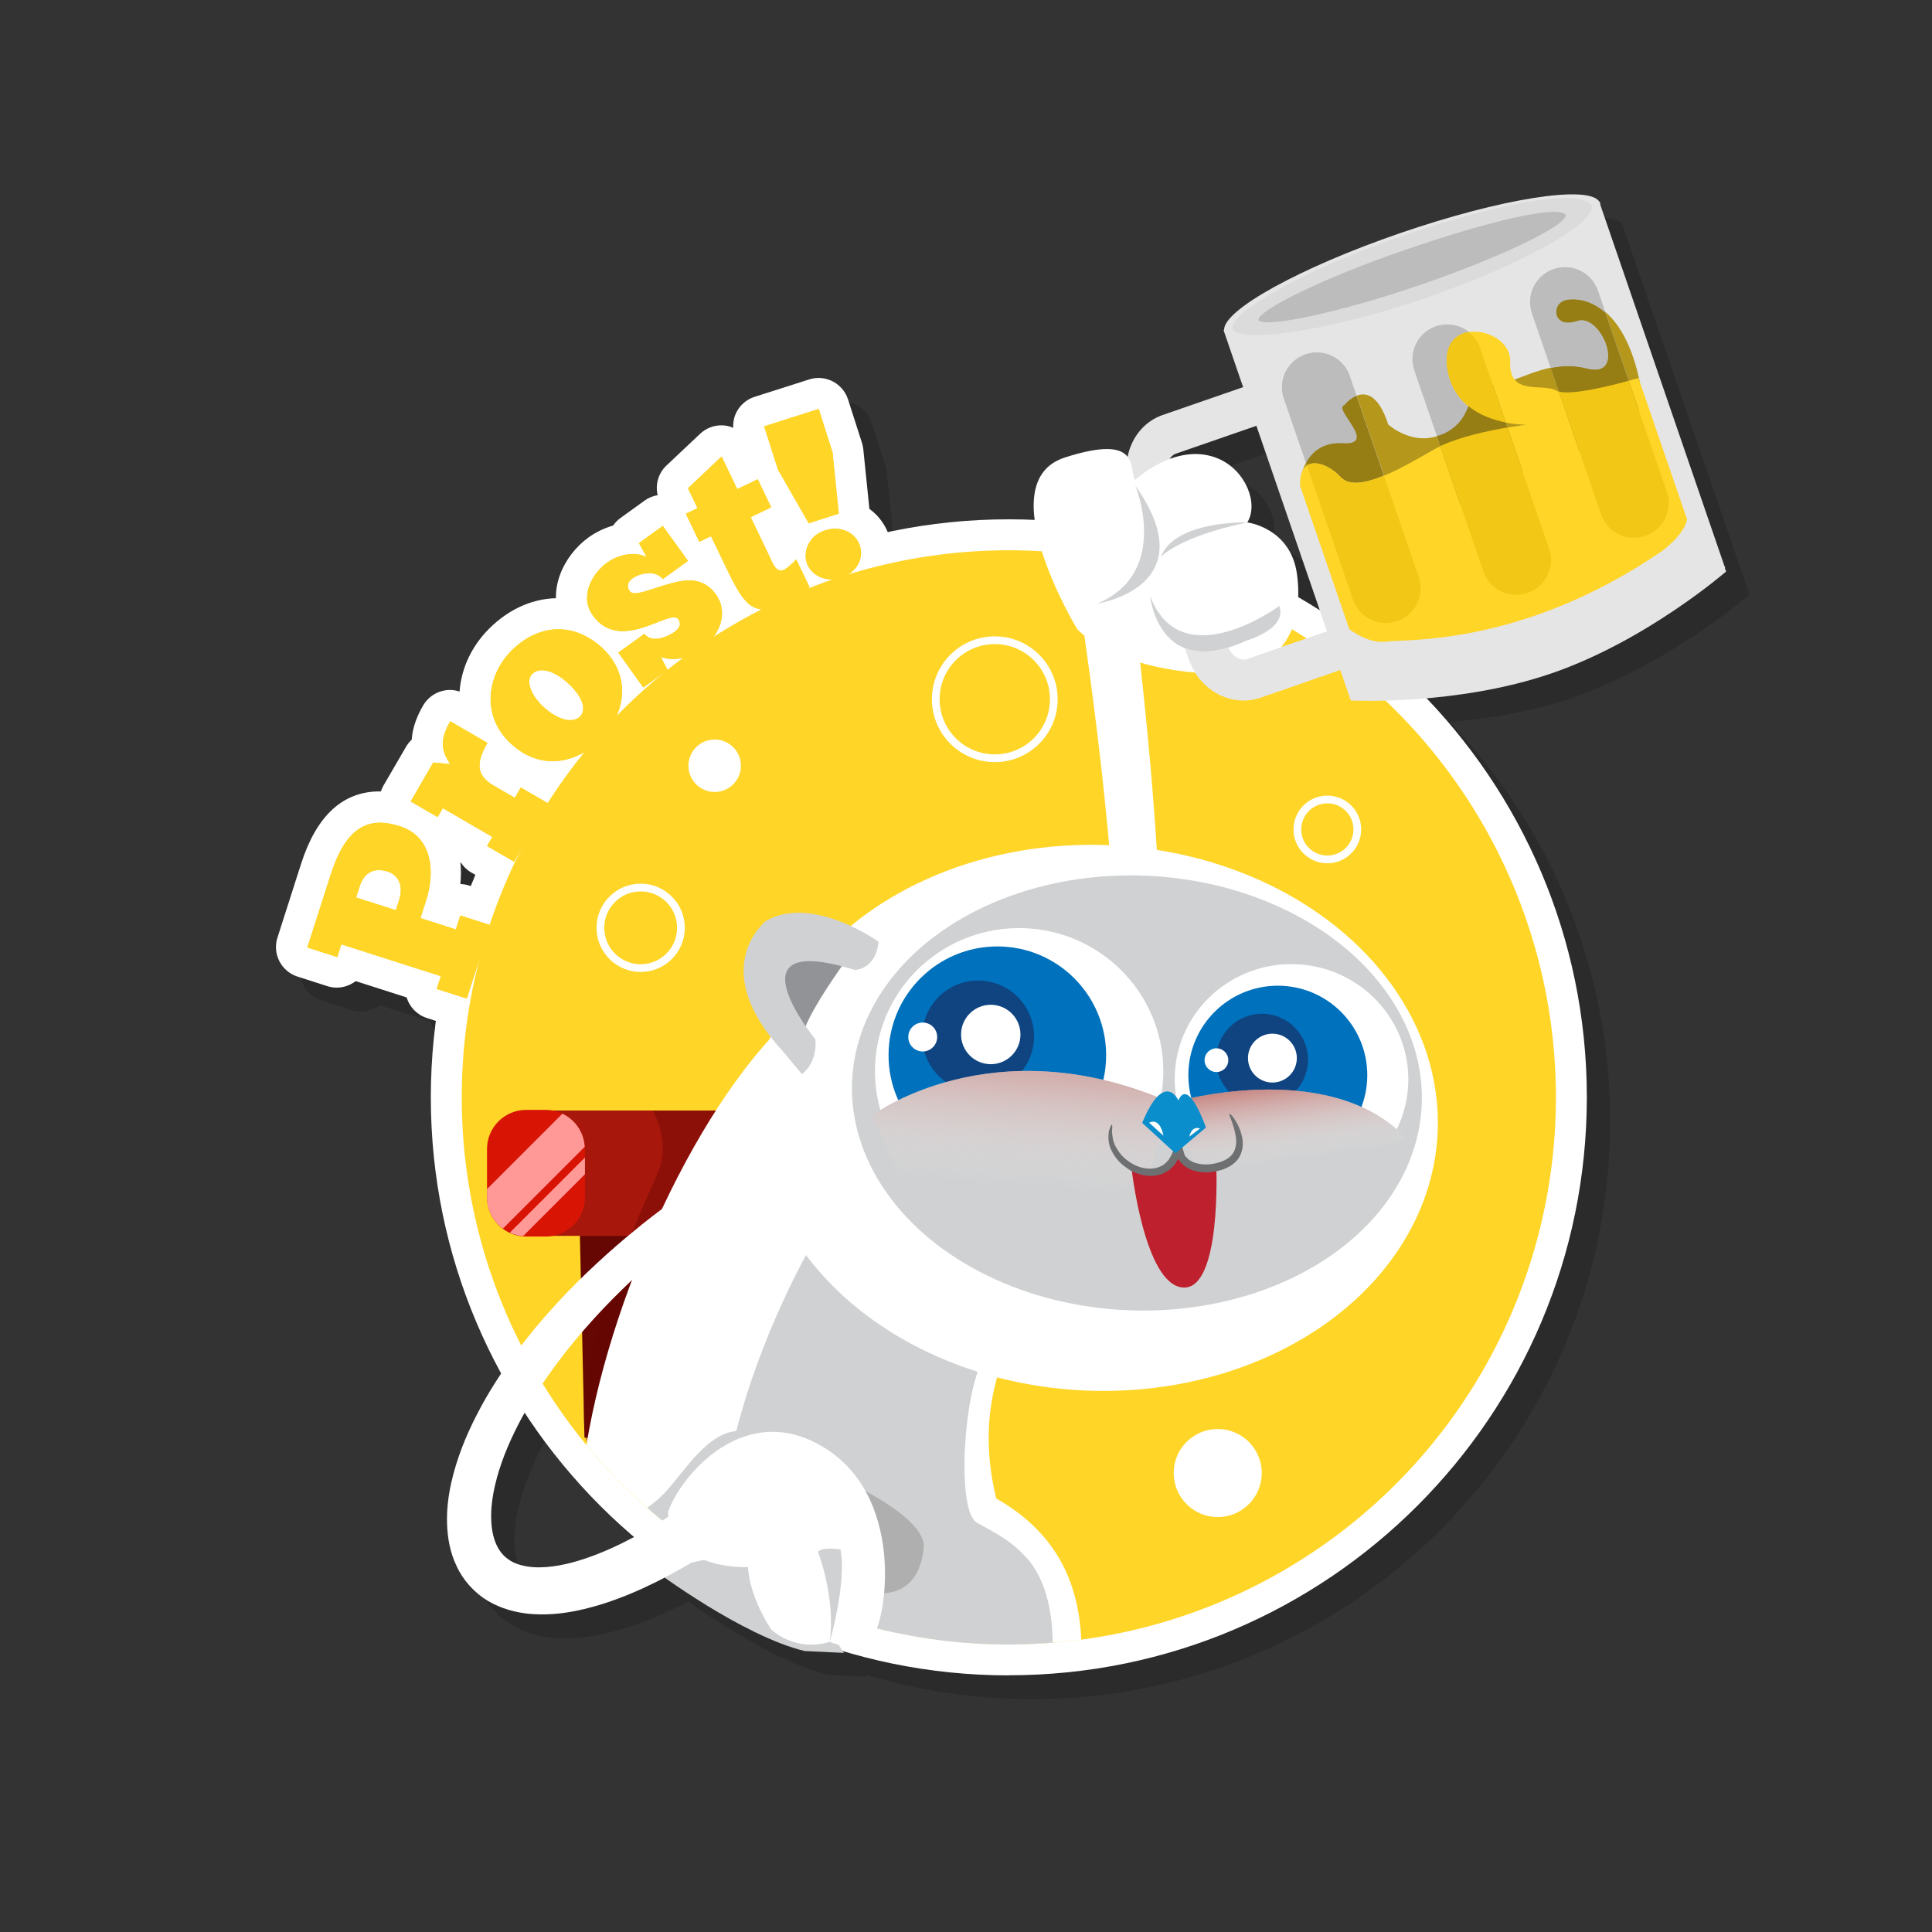 <svg xmlns="http://www.w3.org/2000/svg" width="250" height="250" viewBox="0 0 250 250"><rect x="0" y="0" width="250" height="250" fill="#333333" stroke="none"/><path fill="#020202" d="M203.788 90.125c12.313-4.23 22.593-13.18 22.593-13.18l-.13-.383c0-.08.01-.164-.01-.24-.02-.07-.09-.13-.13-.195l-16.03-46.632c0-.08.01-.166-.01-.24-.02-.073-.09-.13-.13-.2v-.018c-1.49-2.113-12.71-.343-25.69 4.118-12.99 4.463-22.93 9.962-22.81 12.546l-.06.03 2.53 7.37-10.44 3.62c-2.4.84-4.04 2.95-4.52 5.42-.82-1.11-2.81-1.66-8.15.06-3.62 1.17-4.38 4.43-3.89 8.11-1.1-.05-2.21-.08-3.32-.08-5.38 0-10.62.59-15.68 1.67-.51-1.22-1.32-2.27-2.36-3.03l-.79-7.72c-.03-.27-.09-.54-.17-.81l-1.79-5.61c-.55-1.7-2.12-2.78-3.81-2.78-.41 0-.82.06-1.22.19l-7.06 2.25c-1.01.33-1.85 1.04-2.34 1.98-.33.64-.46 1.35-.43 2.05-.25-.1-.52-.19-.79-.25-.24-.04-.49-.06-.73-.06-1.01 0-2 .39-2.75 1.09l-4.35 4.12c-1.06 1-1.46 2.47-1.14 3.84-.6.1-1.18.34-1.69.7l-3.09 2.23c-.39.29-.72.63-.97 1.01-1.13.32-2.21.84-3.19 1.54-1.64 1.18-2.97 2.93-3.67 4.79-.37 1.02-.55 2.05-.54 3.07-3.34.09-6.57 1.65-9.16 4.5-2.01 2.27-3.1 4.93-3.3 7.6-.4-.13-.82-.21-1.24-.21-.34 0-.69.04-1.02.13-1.02.27-1.9.94-2.43 1.86-.96 1.67-1.39 3.13-1.48 4.44-.28.26-.52.57-.72.91l-2.92 5.04c-.14.24-.25.5-.34.76-.06 0-.11-.01-.17-.01-4.74 0-8.16 3.15-10.15 9.37l-3.1 9.55c-.67 2.11.49 4.36 2.59 5.03l3.87 1.24c.41.13.82.2 1.22.2.9 0 1.76-.31 2.45-.84l6.59 2.11c.37 1.22 1.31 2.24 2.61 2.66l1.12.36c-.43 3.23-.67 6.52-.67 9.87 0 12.95 3.31 25.14 9.13 35.78-1.09 1.64-2.14 3.35-3.08 5.17-1.45 2.78-2.68 5.8-3.41 9.08-.35 1.64-.57 3.36-.51 5.16.06 1.79.36 3.68 1.24 5.49.83 1.82 2.3 3.45 4.03 4.49 1.73 1.04 3.6 1.51 5.34 1.68 3.48.31 6.52-.38 9.23-1.19 2.71-.83 5.1-1.89 7.24-2.95.36-.18.7-.36 1.05-.54 3.18 2.25 11.64 7.92 18.1 9.49l5.09.24-.17-.26c6.82 2.05 14.03 3.16 21.51 3.16 41.24 0 74.79-33.55 74.79-74.8 0-20.01-7.92-38.2-20.77-51.64 4.75-.4 10.62-1.3 16.22-3.22zM62.654 114.6c.342.54.796 1.01 1.36 1.337l.498.288c-.204.487-.39.983-.583 1.475l-.15-.047c-.38-.12-.76-.182-1.14-.19.1-.99.1-1.95 0-2.864zm22.333 87.32c-1.883 1.003-3.966 1.984-6.19 2.73-2.207.754-4.614 1.28-6.784 1.142-1.075-.075-2.054-.327-2.84-.757-.766-.45-1.383-1.052-1.82-1.925-.914-1.73-.99-4.386-.493-6.982.503-2.624 1.476-5.278 2.702-7.786.415-.867.87-1.71 1.34-2.545 3.934 6.018 8.707 11.433 14.156 16.085l-.07.04zm85.985-121.63c.036-1.013-.026-2.023-.156-2.987-.81-6.014-6.423-6.704-6.423-6.704 1.48-2.41-.168-6.7-3.69-8.23-2.237-.97-4.468-.67-6.325.02.19-.32.457-.57.792-.69l10.427-3.61 8.222 23.93c-.94-.6-1.89-1.18-2.85-1.74z" opacity=".15"/><path fill="#FFF" d="M130.542 216.793c-41.242 0-74.794-33.553-74.794-74.794 0-41.25 33.552-74.8 74.794-74.8 41.24 0 74.793 33.55 74.793 74.79s-33.552 74.79-74.793 74.79z"/><circle fill="#FFF" cx="130.542" cy="141.999" r="70.793"/><path fill="#FFF" d="M115.083 69.42c-.47-1.468-1.387-2.7-2.584-3.575l-.79-7.726c-.03-.28-.09-.55-.17-.81l-1.8-5.61c-.55-1.7-2.12-2.79-3.81-2.79-.41 0-.82.06-1.22.19l-7.06 2.25c-1.01.32-1.86 1.03-2.34 1.97-.33.63-.46 1.34-.43 2.04-.26-.11-.52-.2-.8-.25-.24-.05-.49-.07-.73-.07-1.01 0-2 .38-2.75 1.09l-4.36 4.11c-1.06 1-1.46 2.47-1.14 3.84-.61.1-1.19.33-1.69.7l-3.09 2.23c-.4.28-.72.62-.98 1-1.13.32-2.22.84-3.19 1.54-1.64 1.18-2.98 2.93-3.67 4.79-.38 1.01-.56 2.05-.54 3.07-3.34.08-6.58 1.65-9.17 4.49-2.02 2.26-3.11 4.93-3.3 7.59-.4-.13-.82-.21-1.24-.21-.35 0-.69.05-1.03.14-1.03.27-1.9.94-2.44 1.86-.97 1.66-1.4 3.13-1.48 4.43-.28.26-.53.57-.73.91l-2.93 5.04c-.14.24-.25.5-.34.76-.06 0-.12-.01-.17-.01-4.75 0-8.16 3.15-10.15 9.37l-3.06 9.56c-.67 2.1.49 4.35 2.59 5.03l3.87 1.24c.4.13.81.19 1.22.19.89 0 1.75-.31 2.45-.84l6.59 2.11c.37 1.22 1.31 2.24 2.61 2.66l3.9 1.25c.4.12.81.19 1.22.19.63 0 1.26-.15 1.83-.45.95-.49 1.66-1.33 1.98-2.34l3.04-9.51c.33-1.01.23-2.11-.25-3.05-.49-.95-1.33-1.66-2.34-1.98l-3.9-1.25c-.38-.12-.76-.18-1.14-.19.1-.99.1-1.95 0-2.87.34.54.8 1.01 1.36 1.34l3.51 2.03c.63.37 1.33.54 2.01.54 1.38 0 2.72-.71 3.46-1.99l4.4-7.59c.71-1.22.69-2.67.08-3.84 2.45-.65 4.75-2.07 6.59-4.14 1.36-1.53 2.32-3.25 2.88-5.04.6-.1 1.17-.34 1.68-.7l3.16-2.24c.4-.29.74-.65 1-1.04 1.16-.33 2.28-.87 3.29-1.6 1.8-1.3 3.07-2.95 3.78-4.72.62.18 1.29.29 2.04.29 1.39 0 2.85-.38 4.47-1.16.68-.33 2.77-1.53 4.05-2.76.07 0 .13.01.21.01.79 0 1.58-.12 2.35-.37 1.96-.63 3.57-1.88 4.52-3.53.99-1.71 1.21-3.77.61-5.65z"/><path fill="#D0D1D2" d="M170.395 118.798s15.723-4.065 5.208 10.967l-2.095-2.472-3.113-8.495z"/><circle fill="#FFD527" cx="130.542" cy="141.999" r="70.793"/><path fill="#660704" d="M74.992 157.85l.636 28.184 27.64 1 4.18-30.638"/><path fill="#A8170C" d="M137.09 147.778c-.01-.064-.02-.128-.034-.192-.06-.263-.14-.517-.237-.763-.04-.092-.08-.18-.13-.27-.08-.167-.17-.327-.27-.483-.1-.166-.21-.324-.33-.478-.07-.085-.14-.17-.21-.25-.46-.522-1.02-.95-1.66-1.244-.26-.12-.53-.21-.81-.284l-.03-.01c-.42-.11-.84-.187-1.29-.187h-2.54c-.29 0-.57.038-.85.085H69.44v16.216h15.372v.002h43.933c.273.045.55.084.835.084h2.534c2.798 0 5.067-2.27 5.067-5.07v-6.25c.01-.31-.03-.61-.09-.906z"/><path fill="#D81405" d="M75.69 154.935c0 2.8-2.27 5.07-5.067 5.07h-2.535c-2.798 0-5.068-2.27-5.068-5.07v-6.25c0-2.8 2.27-5.067 5.068-5.067h2.535c2.798 0 5.067 2.27 5.067 5.067v6.25z"/><path fill="#FF9997" d="M72.775 144.113l-9.755 9.755v1.066c0 1.664.812 3.127 2.05 4.05l10.59-10.59c-.11-1.9-1.25-3.51-2.885-4.28zm-5.098 15.85l8.014-8.014v-2.16l-9.72 9.72c.53.24 1.11.39 1.71.44z"/><path opacity=".4" fill="#660704" d="M92.478 143.698h-8s2.183 3.88.85 7.517-11.756 23.89-9.452 35.285l1.5 2.25 6.132-3.594 13.456-38.063-4.486-3.395z"/><path fill="#E5E5E5" d="M161.532 90.617c-3.356.304-6.538-1.894-7.736-5.35L146.22 63.41c-1.403-4.057.487-8.408 4.216-9.704l11.656-4.036c.51-.176 1.04-.292 1.576-.34 3.357-.307 6.538 1.895 7.735 5.353l7.576 21.855c1.4 4.056-.49 8.407-4.22 9.7l-11.66 4.038c-.51.178-1.04.293-1.58.34zm2.616-36.018c-.11.01-.22.03-.324.07L152.17 58.7c-.96.333-1.397 1.692-.95 2.972l7.57 21.854c.504 1.455 1.754 2.04 2.58 1.745l11.656-4.03c.956-.33 1.39-1.69.947-2.97L166.4 56.41c-.44-1.27-1.49-1.883-2.255-1.815z"/><path fill="#FFF" d="M121.624 172.37l1.244-.127c.39-.05.94-.072 1.462-.17l1.79-.32c.67-.186 1.43-.357 2.224-.607.774-.297 1.644-.552 2.48-1 1.71-.812 3.526-1.95 5.136-3.627 1.624-1.66 3.073-3.79 4.236-6.29 1.17-2.5 2.062-5.36 2.73-8.4.685-3.04 1.09-6.29 1.367-9.61.294-3.32.377-6.74.396-10.16-.01-3.42-.09-6.86-.27-10.24-.16-3.38-.4-6.71-.67-9.94-.27-3.23-.57-6.34-.89-9.3-.3-2.96-.65-5.75-.95-8.33-.64-5.16-1.22-9.45-1.65-12.45l-.67-4.72 6.85-.92.56 4.77c.35 3.03.84 7.38 1.35 12.6.24 2.61.53 5.44.76 8.44.25 3 .48 6.17.68 9.45.19 3.29.35 6.69.44 10.15.1 3.46.1 6.99.02 10.53-.11 3.54-.28 7.08-.67 10.58-.38 3.5-.89 6.94-1.72 10.25-.81 3.31-1.88 6.48-3.31 9.37-1.43 2.88-3.25 5.46-5.34 7.48-2.07 2.05-4.41 3.45-6.54 4.4-1.06.52-2.11.81-3.05 1.14-.96.28-1.86.46-2.66.65l-2.22.34c-.65.09-1.11.09-1.53.14l-1.25.09-.38-4.24z"/><path fill="#E5E5E5" d="M223.1 73.127l-16.022-46.632c-.008-.08.01-.166-.016-.24-.023-.073-.09-.13-.136-.2l-.007-.018h-.01c-1.5-2.113-12.71-.343-25.7 4.118-12.99 4.463-22.93 9.962-22.81 12.546l-.07.03 16.46 47.91s13.67.72 25.98-3.51 22.59-13.18 22.59-13.18l-.14-.38c-.01-.08.01-.16-.01-.24-.03-.07-.1-.12-.14-.19z"/><path fill="#DBDBDB" d="M184.14 38.664c-12.5 4.294-23.628 5.742-24.647 3.937-.568-2.1 9.364-7.74 21.86-12.04 12.496-4.29 23.102-6.28 24.644-3.93.33 2.41-9.363 7.75-21.858 12.05z"/><path fill="#BCBCBC" d="M183.545 36.937c-10.686 3.672-19.996 5.507-20.68 4.504-.288-1.22 8.395-5.48 19.08-9.15 10.685-3.67 19.61-5.79 20.68-4.5.066 1.43-8.396 5.49-19.08 9.16z"/><path fill="#B5971C" d="M202.388 38.897c-1.685.58-1.414 3.72 1.716 2.642 3.13-1.08 6.47 7.46 1.304 6.14-5.165-1.32-8.68 1.77-12.418 2.25-3.74.47-1.975 4.04-5.982 6.09s-7.377-1.1-7.377-1.1c-1.25-3.88-2.9-4.19-4.09-3.71l3.55 10.31c-2.36.98-4.48 1.37-5.58.21-1.38-1.46-3.28-2.27-4.38-1.52l-.12-.36c-.51.93-.64 1.76-.64 1.76l3.46 3.79 14.67 1.15 14.95-7.83s12.93.41 10.62-9.84c-2.31-10.24-7.95-10.59-9.63-10.02z"/><path fill="#BCBCBC" d="M183.582 74.653c.807 2.348-.443 4.907-2.793 5.715-2.35.807-4.91-.445-5.72-2.792l-8.94-26.003c-.81-2.35.44-4.907 2.79-5.714 2.35-.81 4.9.44 5.71 2.79l8.93 26zm16.873-3.643c.806 2.346-.445 4.907-2.792 5.715-2.35.807-4.91-.445-5.717-2.793l-8.933-26.002c-.807-2.353.443-4.91 2.79-5.716 2.35-.806 4.91.445 5.718 2.795l8.94 26zm15.23-7.385c.805 2.348-.444 4.907-2.794 5.714-2.35.8-4.9-.45-5.71-2.8l-8.93-26c-.8-2.36.45-4.91 2.8-5.72 2.35-.81 4.91.44 5.72 2.79l8.93 26z"/><path fill="#FFD527" d="M168.23 62.88l6.37 18.54s2.452 1.913 4.726 1.606c2.57-.347 17.717.644 35.798-11.76 0 0 2.8-2.038 3.183-4.055l-6.287-18.29s-8.91 2.66-10.61 1.63c-1.7-1.03-6.19.79-5.99-3.72.2-4.51-9.434-6.31-8.08 1.16 1.36 7.48 11.056 7.1 10.974 6.86 0 0-8.566.93-12.73 3.3s-9.97 5.85-12.084 3.61c-2.117-2.23-5.464-2.97-5.265 1.14z"/><path fill="none" d="M197.552 54.93c-.63.01-1.603-.052-2.713-.267l.22.646c1.04-.18 1.91-.31 2.49-.38z"/><path fill="#BCBCBC" d="M173.734 57.354c4.674.28-1.247-4.415.197-4.91 0 0 .67-.85 1.61-1.223l-.88-2.57c-.81-2.35-3.36-3.59-5.71-2.79-2.35.81-3.6 3.37-2.79 5.72l2.85 8.3c.7-1.24 2.07-2.67 4.75-2.51z"/><path fill="#967D14" d="M173.493 61.746c1.105 1.167 3.222.77 5.583-.208l-3.543-10.316c-.938.372-1.602 1.222-1.602 1.222-1.44.496 4.48 5.192-.19 4.91-2.67-.158-4.05 1.27-4.74 2.517l.13.36c1.11-.74 3.01.06 4.38 1.52z"/><path fill="#DBBB37" d="M198.308 54.836s-.282.033-.756.094c.477-.01.77-.053.756-.094z"/><path fill="#F2C716" d="M180.79 80.368c2.35-.81 3.6-3.367 2.792-5.715l-4.506-13.115c-2.36.98-4.478 1.374-5.583.208-1.378-1.46-3.278-2.267-4.38-1.52l5.96 17.35c.808 2.347 3.366 3.6 5.716 2.792z"/><path fill="#967D14" d="M192.99 49.935c-3.74.476-1.976 4.043-5.983 6.093-.366.188-.723.29-1.075.396l3.037 8.84 8.06-4.22-3.83-11.15c-.08.007-.14.03-.21.04z"/><path fill="#F2C716" d="M197.663 76.726c2.347-.808 3.598-3.37 2.792-5.716l-5.395-15.7c-2.583.443-6.16 1.22-8.683 2.412l5.568 16.21c.808 2.35 3.368 3.6 5.718 2.794z"/><path fill="#967D14" d="M202.388 38.897c-1.685.58-1.414 3.72 1.716 2.642 3.13-1.08 6.47 7.46 1.304 6.14-1.748-.45-3.295-.37-4.738-.08l3.747 10.91c2.807-.45 6.665-1.77 7.626-5.49l-4.33-12.61c-2.162-1.88-4.372-1.85-5.325-1.53z"/><path fill="#F2C716" d="M187.335 47.975c.813 4.47 4.6 6.124 7.504 6.688l-3.32-9.653c-.29-.845-.81-1.538-1.46-2.054-1.84.293-3.32 1.784-2.73 5.02zM212.89 69.34c2.35-.808 3.6-3.367 2.794-5.715l-4.932-14.354c-2.36.65-7.345 1.89-9.035 1.39l5.458 15.89c.806 2.35 3.366 3.6 5.716 2.79z"/><path fill="#BCBCBC" d="M204.104 41.54c-3.13 1.077-3.4-2.06-1.716-2.642.953-.324 3.163-.353 5.324 1.524l-.96-2.798c-.81-2.353-3.37-3.6-5.717-2.793-2.35.81-3.6 3.37-2.793 5.72l2.427 7.06c1.44-.29 2.99-.37 4.73.08 5.16 1.32 1.82-7.22-1.31-6.14z"/><path fill="#FFF" d="M146.844 62.138s5.43-5.127 10.857-2.767c3.53 1.54 5.18 5.82 3.7 8.23 0 0 5.62.69 6.43 6.71.81 6.02-.96 13.87-13.45 12.7-11.03-1.04-15.01-5.63-15.01-5.63s-11.5-18.99-1.58-22.18c9.92-3.19 8.27 1.45 9.08 2.96z"/><path fill="#D0D1D2" d="M146.91 62.842S151.562 74.06 142 78.1c0 0 14.172-2.143 4.91-15.258z"/><path fill="#D0D1D2" d="M161.393 67.596s-9.395-.276-11.19 4.487c0 0 2.127-2.564 11.19-4.487zm4.15 10.816s-12.66 9.33-16.717-1.272c0 0 1.08 11.023 12.473 5.75 0 0 5.31-1.495 4.24-4.478z"/><path fill="#E5E5E5" d="M167.703 83.087l-6.327 2.192c-.77.27-1.878-.25-2.44-1.49-2.39.72-4.223.63-5.622.07l.482 1.39c1.198 3.45 4.38 5.65 7.736 5.35.537-.05 1.066-.17 1.576-.34l5.827-2.02-1.232-5.18z"/><path fill="#FFF" d="M128.906 193.883c-3.092-12.73 2.182-19.82 2.182-22.002l-26.366-42.24c-12.955 10-25.418 36.43-28.84 57.36 12.983 15.76 32.647 25.81 54.66 25.81 3.182 0 6.31-.23 9.38-.64-.325-6.48-2.537-13.46-11.016-18.27z"/><path fill="#D0D1D2" d="M133.27 202.065c-2.182-2.546-4-3.455-6.85-5.03-2.736-1.515-1.696-17.153.85-21.154l-20.972-16.91c-3.376 5.28-13.907 25.56-13.035 43.21 10.828 6.72 23.596 10.62 37.28 10.62 1.914 0 3.805-.1 5.683-.24-.067-3.7-.724-7.58-2.956-10.48z"/><ellipse transform="rotate(92.3 142 144.7)" fill="#FFF" cx="141.952" cy="144.708" rx="35.318" ry="44.078"/><ellipse transform="rotate(92.3 147.1 141.4)" fill="#D0D1D2" cx="147.13" cy="141.382" rx="28.138" ry="36.887"/><ellipse transform="rotate(92.3 167.1 139.7)" fill="#FFF" cx="167.055" cy="139.681" rx="14.896" ry="15.115"/><ellipse transform="rotate(92.3 131.9 138.6)" fill="#FFF" cx="131.929" cy="138.623" rx="18.532" ry="18.656"/><path fill="#919396" d="M109.63 124.052c.01-.012-5.682 7.707-5.814 10.298l-1.18-2.115s-8.847-13.904 6.994-8.183z"/><path fill="#D0D1D2" d="M113.682 121.854s-8.564-6.15-14.558-2.687c0 0-7.82 6.084 2.225 16.92l2.42 2.91s2.01-1.364 1.74-4.505c0 0-11.58-14.15 5.13-8.976 0 .004 2.73-.083 3.04-3.662z"/><circle fill="#0071BC" cx="129.056" cy="136.545" r="14.078"/><circle fill="#0F4481" cx="126.572" cy="134.111" r="7.231"/><circle fill="#FFF" cx="128.204" cy="133.862" r="3.843"/><circle fill="#FFF" cx="119.4" cy="134.188" r="1.871"/><circle fill="#0071BC" cx="165.349" cy="139.126" r="11.576"/><circle fill="#0F4481" cx="163.307" cy="137.124" r="5.945"/><circle fill="#FFF" cx="164.648" cy="136.919" r="3.161"/><circle fill="#FFF" cx="157.407" cy="137.186" r="1.537"/><path fill="#D0D1D2" d="M112.904 144.304s15.546-11.638 38.366-1.728l-2.364 9-15.637 9.274-15.1-5.273-5.27-10.91m38.82-2s20-5.91 30.09 4.455l-10.55 9-6.55 1.092-9.91-5.91-3.09-8.637z"/><linearGradient id="a" gradientUnits="userSpaceOnUse" x1="131.344" y1="153.449" x2="133.526" y2="124.115"><stop offset="0" stop-color="#FFF" stop-opacity="0"/><stop offset="1" stop-color="#A8170C"/></linearGradient><path fill="url(#a)" d="M112.904 144.304s15.546-11.638 38.366-1.728l-2.364 9-15.637 9.274-15.1-5.273-5.27-10.91"/><linearGradient id="b" gradientUnits="userSpaceOnUse" x1="167.485" y1="150.123" x2="165.485" y2="135.486"><stop offset="0" stop-color="#FFF" stop-opacity="0"/><stop offset="1" stop-color="#A8170C"/></linearGradient><path fill="url(#b)" d="M151.725 142.667s20-5.91 30.093 4.455l-10.546 9-6.546 1.092-9.91-5.91-3.09-8.637z"/><path fill="#BE202E" d="M146.41 151.097s1.674 15.2 6.68 15.51c5.003.313 4.295-15.75 4.295-15.75s-3.322 1.05-4.947-1.575c0 0-1.707 4.047-6.26 2.112"/><path fill="#6D6F71" d="M159.183 144.198c.06-.038.31.212.64.738.327.526.765 1.334.954 2.47.113.807-.003 1.807-.608 2.623-.63.79-1.6 1.26-2.56 1.48-.99.24-2.09.3-3.17-.05-.28-.07-.54-.19-.8-.35-.27-.13-.5-.33-.71-.56-.11-.12-.24-.21-.31-.35l-.12-.21-.01-.02c-.01-.02-.01-.01-.01-.01v-.01l-.45.74-.62.62c-.91.75-2.11.96-3.13.81-1.04-.13-1.96-.57-2.69-1.14-.76-.54-1.32-1.25-1.7-1.98-.55-1.01-.48-1.99-.41-2.59.19-.61.32-.91.39-.89.07.02.07.37.02.92.06.56.1 1.38.64 2.2.35.6.86 1.2 1.53 1.65.65.47 1.45.82 2.31.91.84.1 1.74-.09 2.41-.65l.46-.48.35-.61c.24-.5.37-1.05.56-1.58l.26-.81.13-.39.06-.18.01-.04.01.06.02.13.06.31c.12.67.23 1.35.44 1.99l.14.47.07.14c.04.1.14.16.21.24.14.16.3.3.5.4.18.12.38.22.6.27.85.28 1.79.26 2.65.06.88-.19 1.64-.56 2.11-1.12.45-.57.59-1.32.53-2.02-.23-1.99-1.05-3.2-.86-3.28z"/><path fill="#0B8ECC" d="M152.497 142.407s-1.824-4.045-4.698 2.895l4.29 3.936 3.96-3.333c0-.002-2.27-6.596-3.57-3.498z"/><path fill="#FFF" d="M148.692 145.27l1.848 1.68s-.35-2.374-1.848-1.68zm5.196 1.812l1.378-1.038s-.973-.52-1.378 1.038z"/><path fill="#AFAFAF" d="M108.5 191.22s11.458 4.935 11.03 9.094c-.466 4.51-3.308 8.323-12.544 3.88"/><path fill="#D0D1D2" d="M86.083 193.096c-.693.754-1.492 1.42-2.335 2.004.906.8 1.834 1.576 2.78 2.33l6.192-3.03 3.152-9.243c-4.152-.123-7.14 5.06-9.79 7.94zm-1.363 10.12s11.273 8.456 19.396 10.427l5.092.24-9.213-13.938-15.275 3.272z"/><path fill="#FFF" d="M91.797 157.292l-.864.652c-.57.426-1.393 1.05-2.386 1.846-1.002.794-2.228 1.794-3.583 2.972-1.362 1.175-2.863 2.538-4.44 4.082-3.16 3.075-6.626 6.896-9.74 11.358-1.538 2.235-3.016 4.618-4.224 7.14-1.227 2.508-2.2 5.162-2.702 7.786-.498 2.597-.42 5.25.492 6.982.438.873 1.055 1.475 1.822 1.925.786.43 1.764.682 2.84.757 2.17.138 4.576-.388 6.783-1.14 2.224-.748 4.307-1.73 6.19-2.73 3.768-2.03 6.762-4.12 8.825-5.613 1.033-.75 1.833-1.36 2.375-1.78l.834-.64 4.18 5.5-.91.65c-.59.43-1.45 1.05-2.58 1.82-2.25 1.53-5.51 3.68-9.77 5.83-2.14 1.06-4.53 2.11-7.24 2.95-2.71.81-5.75 1.49-9.24 1.19-1.73-.18-3.6-.65-5.34-1.68-1.73-1.04-3.21-2.68-4.03-4.49-.88-1.81-1.18-3.71-1.24-5.49-.06-1.8.16-3.52.51-5.16.73-3.29 1.96-6.3 3.41-9.08 1.43-2.8 3.12-5.35 4.85-7.72 3.49-4.72 7.26-8.64 10.66-11.78 1.7-1.57 3.3-2.96 4.76-4.14 1.45-1.2 2.73-2.19 3.82-3 1.09-.82 1.93-1.43 2.51-1.83l.88-.63 2.52 3.43z"/><path fill="#FFF" d="M86.447 195.664s-.23 7.13 10.35 7.13c0 0 0 3.452 2.99 8.052 0 0 2.99 2.988 7.59 1.61 0 0 3.066 1.38 5.137-.078 2.07-1.456 4.982-18.017-5.52-24.838-10.503-6.823-19.014 3.523-20.547 8.124z"/><path fill="#D0D1D2" d="M105.844 200.802s2.3 5.826 1.533 11.653c0 0 2.224-7.818 1.38-11.958 0 0-2.3-.386-2.913.305z"/><circle fill="none" stroke="#FFF" stroke-miterlimit="10" cx="82.902" cy="120.059" r="5.212"/><circle fill="#FFF" cx="92.479" cy="99.087" r="3.395"/><circle fill="#FFF" cx="157.573" cy="190.609" r="5.697"/><circle fill="none" stroke="#FFF" stroke-miterlimit="10" cx="128.724" cy="90.481" r="7.637"/><circle fill="none" stroke="#FFF" stroke-miterlimit="10" cx="171.757" cy="107.33" r="3.878"/><path d="M42.84 113.048c2.192-6.85 5.56-7.205 8.926-6.128 3.897 1.247 4.713 5.414 3.362 9.636l-.718 2.244 4.576 1.464.576-1.8 3.897 1.246-3.05 9.507-3.9-1.247.53-1.653-12.87-4.117-.53 1.65-3.87-1.24 3.06-9.568zm8.382 4.732l.425-1.33c.548-1.71.04-3.176-1.525-3.676-1.742-.558-3.017.174-3.565 1.886l-.472 1.476 5.137 1.644zm15.312-6.267l-3.512-2.037.685-1.18-6.408-3.716-.67 1.153-3.49-2.02 2.92-5.042 2.18.2c-.89-1.44-1.58-2.78.02-5.54l4.82 2.8c-1.4 2.41-1.58 4.14.78 5.51l2.76 1.6.77-1.34 3.51 2.04-4.4 7.59zM66.186 96.3c-3.85-3.463-3.225-8.508-.382-11.707 3.3-3.62 7.913-4.375 11.846-1.005 3.89 3.373 3.557 8.18.426 11.704-2.946 3.314-7.828 4.7-11.89 1.008zm7.24-7.96c-1.737-1.546-3.617-2.138-4.61-1.07-.802.905-.076 2.795 1.616 4.3 1.9 1.688 3.812 2.06 4.676 1.085.887-.997.057-2.77-1.68-4.316zm6.597-3.9l3.37-2.43c.96 1.334 3.125.308 3.88-.235.503-.363.998-.95.49-1.653-.544-.754-2.52.48-4.784 1.156-2.15.63-4.55.75-6.25-1.612-1.85-2.565.01-5.55 1.79-6.836 1.71-1.233 3.85-1.44 5.16-.74l-1-1.805 3.09-2.23 3.26 4.527-3.27 2.356c-.76-1.056-2.69-.97-3.95-.062-.53.38-.78.983-.33 1.612.5.704 2.21-.063 4.21-.67 2.38-.724 5.05-1.536 6.95 1.105 1.7 2.364.48 5.385-1.96 7.144-1.81 1.305-3.88 1.458-5.17.938l.88 1.697-3.14 2.266L80 84.44zm10.232-18.69l-1.233-2.57 4.353-4.115 2.023 4.22 2.655-1.27 1.742 3.633-2.655 1.272 2.385 4.976c.456.95.876 2.33 1.966 1.808.37-.174 1.11-.84 1.54-1.32l1.72 3.58c-.67.737-2.48 1.843-3.12 2.15-4.19 2.01-5.43-.215-7.23-3.752L92 69.386l-1.51.724-1.74-3.634 1.508-.725zm8.625-10.58l7.058-2.254 1.792 5.61.812 7.94-3.897 1.245-3.97-6.93-1.794-5.61zm7.88 13.46c2.095-.67 3.975.324 4.512 2.007.528 1.653-.387 3.475-2.542 4.163-1.92.613-3.847-.43-4.337-1.966-.472-1.477.24-3.526 2.366-4.205z" fill="#FFD527"/><path fill="#FFD527" d="M42.84 113.048c2.192-6.85 5.56-7.205 8.926-6.128 3.897 1.247 4.713 5.414 3.362 9.636l-.718 2.244 4.576 1.464.576-1.8 3.897 1.246-3.05 9.507-3.9-1.247.53-1.653-12.87-4.117-.53 1.65-3.87-1.24 3.06-9.568zm8.382 4.732l.425-1.33c.548-1.71.04-3.176-1.525-3.676-1.742-.558-3.017.174-3.565 1.886l-.472 1.476 5.137 1.644zm15.312-6.267l-3.512-2.037.685-1.18-6.408-3.716-.67 1.153-3.49-2.02 2.92-5.042 2.18.2c-.89-1.44-1.58-2.78.02-5.54l4.82 2.8c-1.4 2.41-1.58 4.14.78 5.51l2.76 1.6.77-1.34 3.51 2.04-4.4 7.59zM66.186 96.3c-3.85-3.463-3.225-8.508-.382-11.707 3.3-3.62 7.913-4.375 11.846-1.005 3.89 3.373 3.557 8.18.426 11.704-2.946 3.314-7.828 4.7-11.89 1.008zm7.24-7.96c-1.737-1.546-3.617-2.138-4.61-1.07-.802.905-.076 2.795 1.616 4.3 1.9 1.688 3.812 2.06 4.676 1.085.887-.997.057-2.77-1.68-4.316zm6.597-3.9l3.37-2.43c.96 1.334 3.125.308 3.88-.235.503-.363.998-.95.49-1.653-.544-.754-2.52.48-4.784 1.156-2.15.63-4.55.75-6.25-1.612-1.85-2.565.01-5.55 1.79-6.836 1.71-1.233 3.85-1.44 5.16-.74l-1-1.805 3.09-2.23 3.26 4.527-3.27 2.356c-.76-1.056-2.69-.97-3.95-.062-.53.38-.78.983-.33 1.612.5.704 2.21-.063 4.21-.67 2.38-.724 5.05-1.536 6.95 1.105 1.7 2.364.48 5.385-1.96 7.144-1.81 1.305-3.88 1.458-5.17.938l.88 1.697-3.14 2.266L80 84.44zm10.232-18.69l-1.233-2.57 4.353-4.115 2.023 4.22 2.655-1.27 1.742 3.633-2.655 1.272 2.385 4.976c.456.95.876 2.33 1.966 1.808.37-.174 1.11-.84 1.54-1.32l1.72 3.58c-.67.737-2.48 1.843-3.12 2.15-4.19 2.01-5.43-.215-7.23-3.752L92 69.386l-1.51.724-1.74-3.634 1.508-.725zm8.625-10.58l7.058-2.254 1.792 5.61.812 7.94-3.897 1.245-3.97-6.93-1.794-5.61zm7.88 13.46c2.095-.67 3.975.324 4.512 2.007.528 1.653-.387 3.475-2.542 4.163-1.92.613-3.847-.43-4.337-1.966-.472-1.477.24-3.526 2.366-4.205z"/></svg>